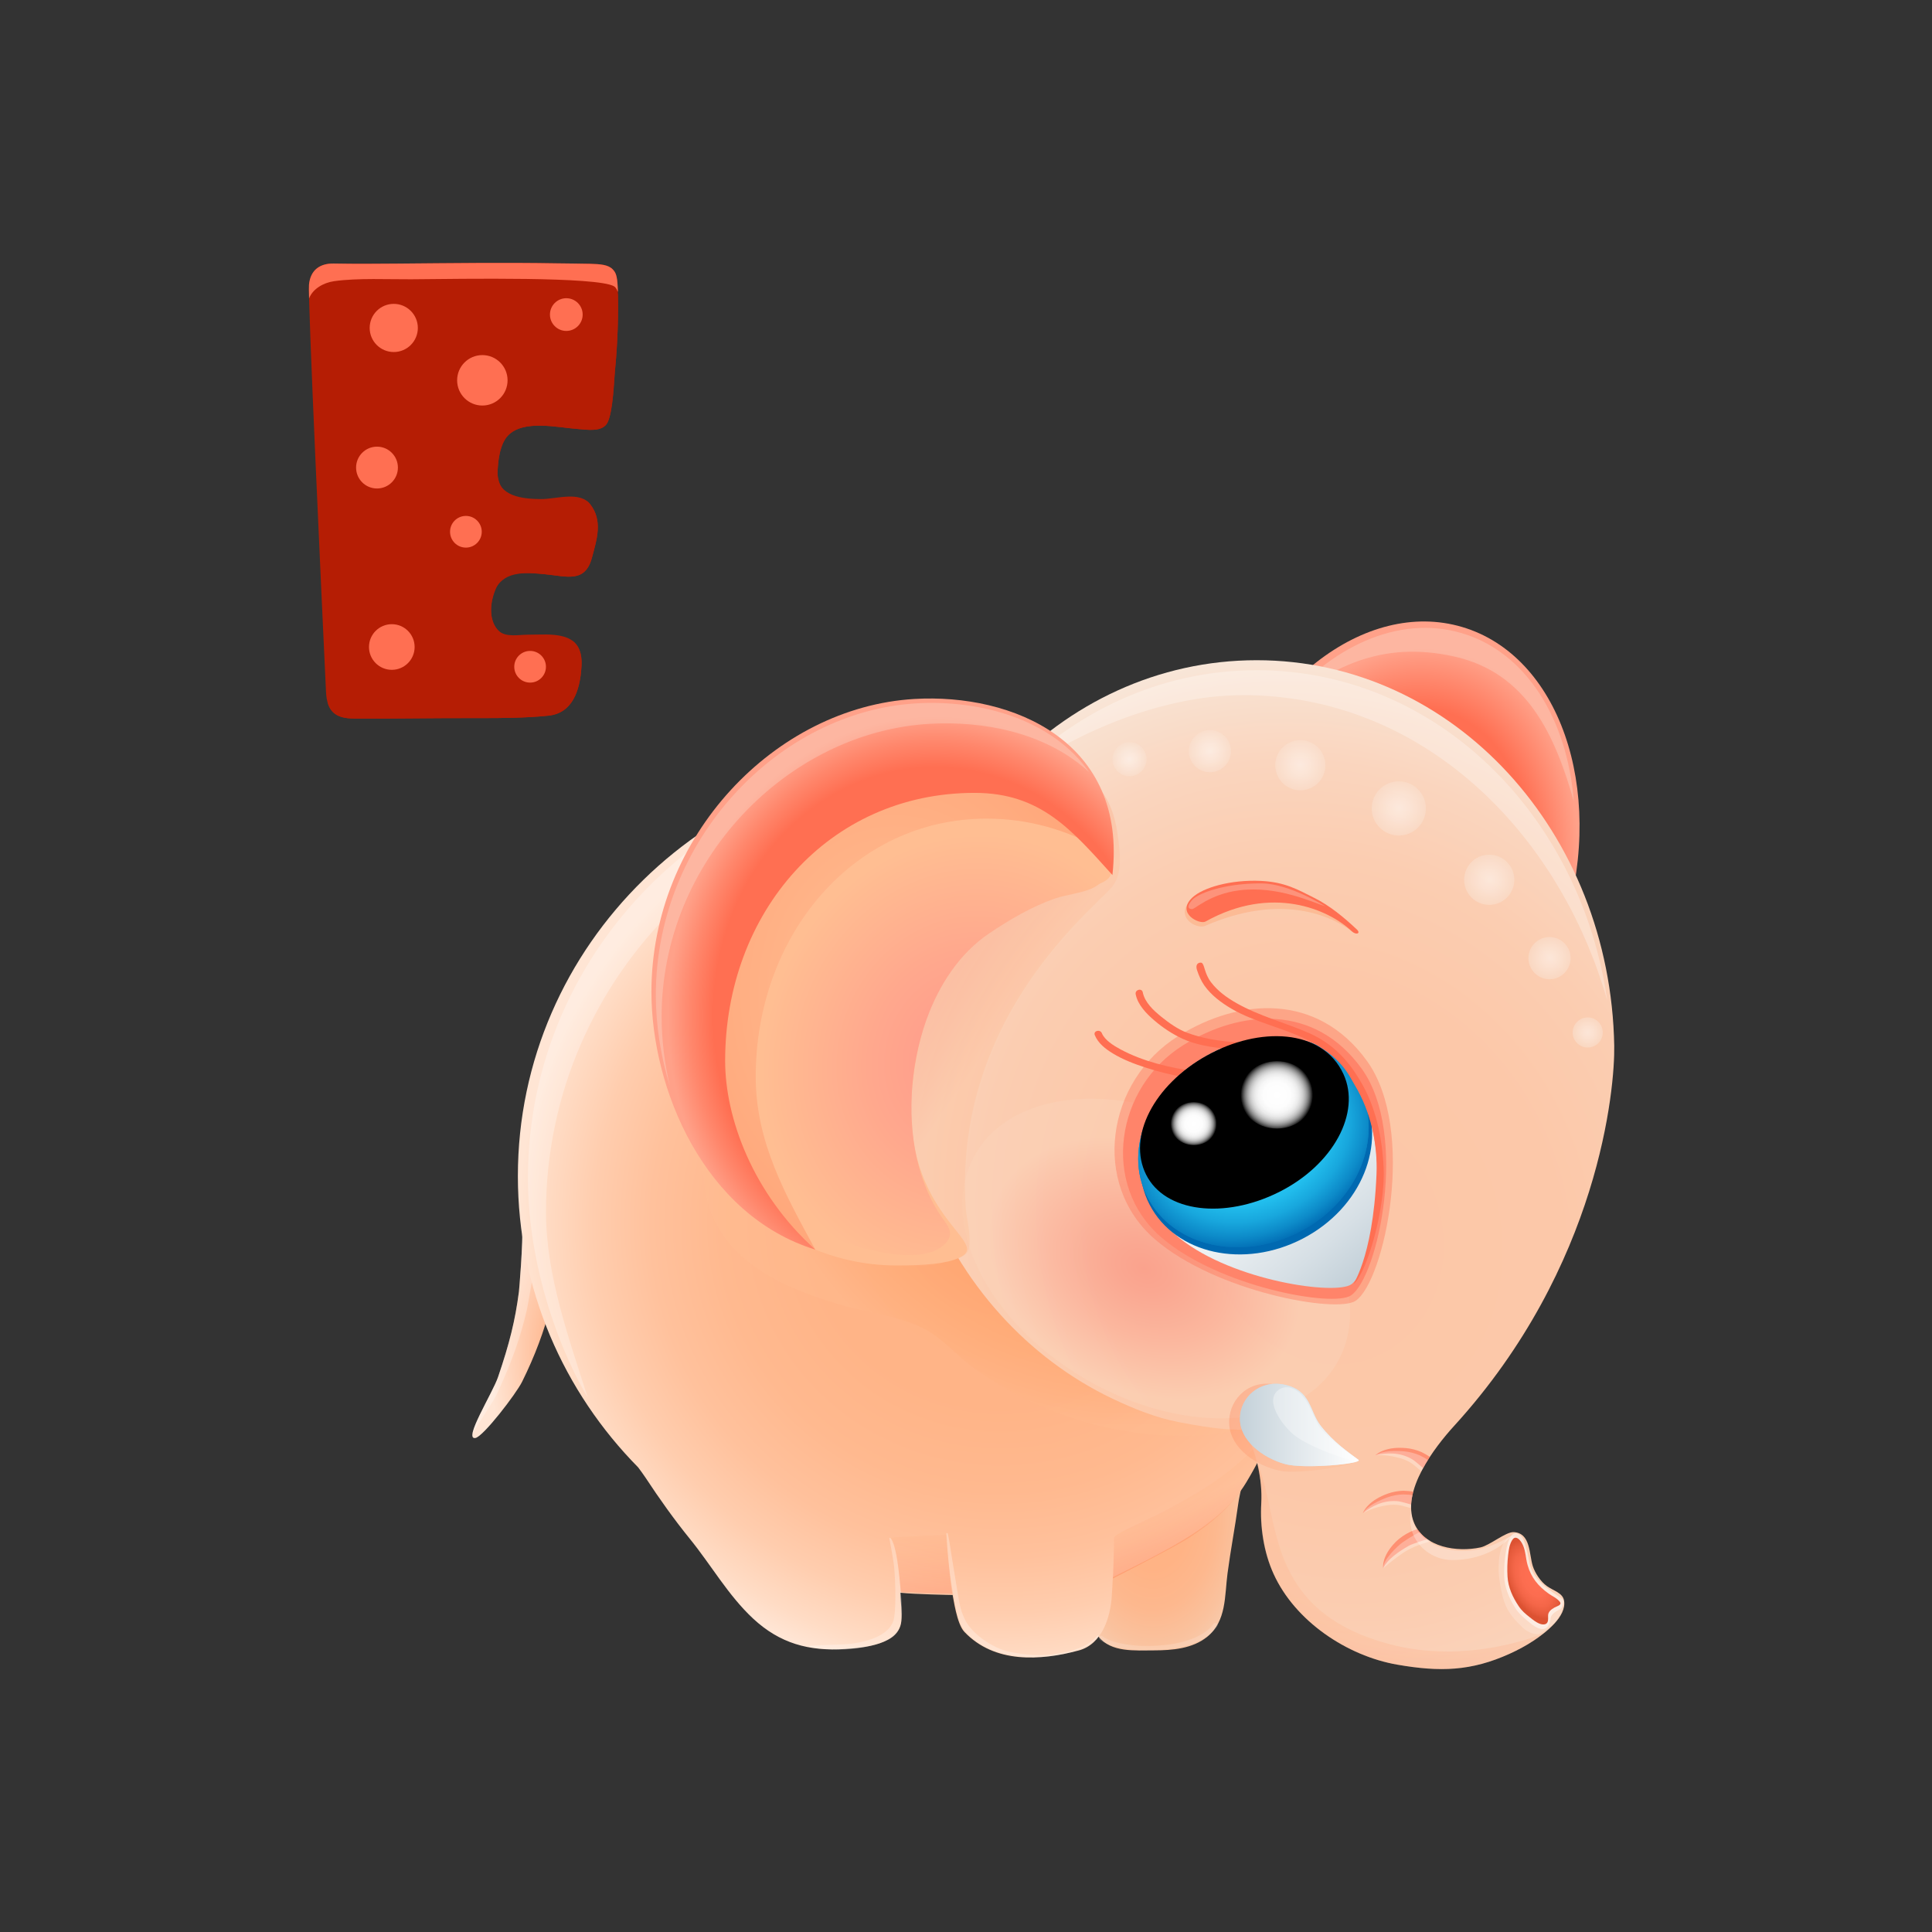 <?xml version="1.0" encoding="utf-8"?>
<!-- Generator: Adobe Illustrator 15.1.0, SVG Export Plug-In . SVG Version: 6.00 Build 0)  -->
<!DOCTYPE svg PUBLIC "-//W3C//DTD SVG 1.1//EN" "http://www.w3.org/Graphics/SVG/1.1/DTD/svg11.dtd">
<svg version="1.1" id="Layer_1" xmlns="http://www.w3.org/2000/svg" xmlns:xlink="http://www.w3.org/1999/xlink" x="0px" y="0px"
	 width="512px" height="512px" viewBox="0 0 512 512" enable-background="new 0 0 512 512" xml:space="preserve">
<rect x="0" y="0" width="512" height="512" fill="#333333" stroke="none"/>
<g>
	<g>
		<path fill="#B51D04" d="M162.375,71.379c0.838,0.875,1.165,1.702,1.318,4.599c0.149,2.831,0.305,12.045-0.762,22.718
			c-0.208,2.077-0.458,10.367-1.94,13.286c-1.341,2.64-5.491,1.868-7.932,1.698c-5.205-0.361-14.312-2.563-18.438,1.738
			c-2.214,2.314-2.705,6.979-2.762,9.986c-0.117,6.215,6.787,6.833,11.509,6.861c3.913,0.024,10.226-2.182,12.987,1.306
			c3.473,4.389,1.805,9.366,0.521,14.202c-1.813,6.816-6.699,4.949-12.468,4.4c-4.677-0.445-10.485-0.977-12.958,3.672
			c-1.579,2.973-2.202,8.958,0.834,11.464c1.952,1.614,5.211,0.895,7.508,0.895c6.289,0,14.819-1.327,14.316,8.247
			c-0.36,6.893-2.608,12.56-8.715,13.199c-5.912,0.619-12.613,0.667-18.546,0.648c-6.18-0.022-12.366,0.042-18.543,0.085
			c-4.847,0.035-9.713,0.085-14.558,0.036c-4.798-0.044-7.102-1.806-7.351-7.097C85.25,158.875,81.548,79.178,81.89,75.469
			c0.357-3.905,2.882-5.698,6.586-5.626c5.661,0.112,11.33,0.06,16.997,0.015c13.989-0.113,28.042-0.305,42.024-0.068
			c2.97,0.052,5.929,0.049,8.885,0.125C159.125,69.988,161.198,70.15,162.375,71.379z"/>
		<g>
			<path fill="#B51D04" d="M162.584,103.458c-0.029,0.301-0.057,0.605-0.09,0.909c-0.015,0.163-0.033,0.369-0.049,0.602
				C162.496,104.458,162.543,103.949,162.584,103.458z"/>
			<path fill="#FF6F52" d="M88.56,74.512c6.131-0.875,14.725-0.454,20.392-0.499c13.991-0.114,49.42-0.75,53.797,1.877
				c1.039,0.621,1.087,2.829,0.944,0.088c-0.153-2.896-0.48-3.724-1.318-4.599c-1.178-1.229-3.25-1.392-5.994-1.465
				c-2.956-0.076-5.915-0.073-8.885-0.125c-13.983-0.236-28.036-0.045-42.024,0.068c-5.667,0.045-11.336,0.098-16.997-0.015
				c-3.704-0.072-6.229,1.721-6.586,5.626c-0.037,0.395-0.027,1.653,0.021,3.616C82.853,76.607,85.612,74.933,88.56,74.512z"/>
		</g>
		<g>
			<path fill="#B51D04" d="M151.557,169.707c0.313,1.004,0.45,2.218,0.372,3.69c-0.36,6.894-2.608,12.56-8.715,13.2
				c-5.912,0.619-12.613,0.667-18.548,0.647c-6.178-0.022-12.364,0.043-18.542,0.086c-4.847,0.037-9.712,0.084-14.557,0.037
				c-1.989-0.019-3.549-0.333-4.71-1.071c0.91,3.004,3.138,4.091,6.891,4.124c4.845,0.049,9.71-0.001,14.558-0.036
				c6.178-0.043,12.364-0.107,18.543-0.085c5.933,0.019,12.634-0.029,18.546-0.648c6.106-0.64,8.355-6.307,8.715-13.199
				C154.294,172.933,153.256,170.888,151.557,169.707z"/>
			<path fill="#B51D04" d="M161.374,95.783c-0.208,2.077-1.081,10.227-2.563,13.145c-1.341,2.64-5.491,1.868-7.932,1.699
				c-5.207-0.361-14.31-2.563-18.438,1.738c-2.216,2.313-3.414,6.557-3.469,9.565c-0.045,2.356,2.251,7.506,4.503,8.007
				c-1.251-1.253-1.627-3.84-1.615-4.532c0.057-3.008,0.548-7.672,2.762-9.986c4.125-4.302,13.233-2.1,18.438-1.738
				c2.441,0.17,6.591,0.941,7.932-1.698c1.482-2.919,1.731-11.209,1.94-13.286c0.899-8.996,0.93-16.955,0.828-20.93
				C163.741,77.025,162.441,85.11,161.374,95.783z"/>
			<path fill="#B51D04" d="M155.499,132.742c1.607,3.808,0.27,7.942-0.804,11.977c-1.813,6.819-6.697,4.95-12.466,4.4
				c-4.677-0.443-11.031-0.789-13.76,3.711c-2.502,4.13-2.375,10.703,0.503,13.388c1.876,1.75,4.099,1.782,4.252,1.877
				c-2.502-1.628-4.503-5.63-1.772-12.248c2.007-4.866,8.281-4.117,12.958-3.672c5.769,0.549,10.655,2.416,12.468-4.4
				c1.284-4.836,2.952-9.813-0.521-14.202C156.1,133.247,155.813,132.974,155.499,132.742z"/>
		</g>
		<circle fill="#FF6F52" cx="104.35" cy="86.909" r="6.382"/>
		<circle fill="#FF6F52" cx="127.828" cy="100.787" r="6.684"/>
		<circle fill="#FF6F52" cx="123.468" cy="140.923" r="4.2"/>
		<circle fill="#FF6F52" cx="140.482" cy="176.699" r="4.198"/>
		<circle fill="#FF6F52" cx="99.908" cy="123.911" r="5.542"/>
		<circle fill="#FF6F52" cx="103.833" cy="171.463" r="6.047"/>
		<circle fill="#FF6F52" cx="150.078" cy="83.365" r="4.335"/>
	</g>
	<g>
		
			<radialGradient id="SVGID_1_" cx="146.727" cy="357.062" r="16.88" gradientTransform="matrix(1 0 0 2.741 0 -621.603)" gradientUnits="userSpaceOnUse">
			<stop  offset="0" style="stop-color:#FFB48A"/>
			<stop  offset="1" style="stop-color:#FFE5D4"/>
		</radialGradient>
		<path fill="url(#SVGID_1_)" d="M138.357,366.188c6.777-13.635,10.019-26.924,10.123-39.354c0.043-5.64-1.277-15.422-5.595-18.307
			c-7.75-5.174-4.669,9.817-4.471,15.019c0.241,6.409-0.879,18.665-0.891,18.759c-0.99,7.634-2.484,13.667-5.538,22.635
			c-1.466,4.295-9.316,16.713-6.004,16.144C128.074,380.723,136.771,369.383,138.357,366.188z"/>
		<path opacity="0.28" fill="#FFFFFF" d="M131.854,369.075c3.937-8.619,6.026-14.471,7.774-21.97
			c0.021-0.092,2.359-12.172,2.758-18.574c0.284-4.545-0.881-16.77,3.639-15.788c-0.801-1.832-1.833-3.342-3.14-4.217
			c-7.75-5.174-4.669,9.817-4.471,15.019c0.241,6.409-0.879,18.665-0.891,18.759c-0.99,7.634-2.484,13.667-5.538,22.635
			c-1.159,3.399-6.315,11.882-6.775,14.991C127.313,376.293,130.772,371.451,131.854,369.075z"/>
		
			<radialGradient id="SVGID_2_" cx="305.508" cy="401.15" r="28.544" gradientTransform="matrix(1 0 0 1.486 0 -195.027)" gradientUnits="userSpaceOnUse">
			<stop  offset="0" style="stop-color:#FFB182"/>
			<stop  offset="0.347" style="stop-color:#FFB385"/>
			<stop  offset="0.596" style="stop-color:#FDB88E"/>
			<stop  offset="0.815" style="stop-color:#FAC29E"/>
			<stop  offset="1" style="stop-color:#F7CEB2"/>
		</radialGradient>
		<path fill="url(#SVGID_2_)" d="M329.082,393.688c-0.363,1.831-0.764,3.542-0.949,4.925c-0.832,6.111-2.016,12.201-2.822,18.334
			c-0.791,5.988-0.242,12.632-5.363,16.798c-3.896,3.173-9.305,3.621-14.133,3.62c-5.037,0-11.342,0.617-14.727-3.679
			c-3.369-4.282-2.555-9.979-2.867-15.071c-0.523-8.546-2.338-20.635,4.041-27.375c6.125-6.469,15.533-8.915,23.908-10.879
			c3.043-0.714,9.607-1.168,11.971,1.584C330.553,384.758,329.906,389.525,329.082,393.688z"/>
		
			<radialGradient id="SVGID_3_" cx="366.249" cy="241.4" r="49.444" gradientTransform="matrix(0.953 0.304 -0.438 1.375 123.052 -201.75)" gradientUnits="userSpaceOnUse">
			<stop  offset="0.776" style="stop-color:#FF6F52"/>
			<stop  offset="1" style="stop-color:#FFA189"/>
		</radialGradient>
		<path fill="url(#SVGID_3_)" d="M414.82,244.465c-10.539,35.675-39.873,58.456-65.52,50.881
			c-25.648-7.576-37.9-42.639-27.361-78.313c10.539-35.676,39.873-58.456,65.521-50.881S425.355,208.789,414.82,244.465z"/>
		<path opacity="0.3" fill="#F8E8DB" d="M385.285,173.961c19.525,4.297,26.879,21.121,31.789,38.351
			c-1.74-21.786-12.631-39.481-29.699-44.522c-16.711-4.937-35.049,3.533-48.291,20.18
			C352.381,176.865,365.848,169.685,385.285,173.961z"/>
		
			<radialGradient id="SVGID_4_" cx="265.176" cy="324.217" r="127.745" gradientTransform="matrix(1 0.002 -0.002 0.958 0.554 13.043)" gradientUnits="userSpaceOnUse">
			<stop  offset="0" style="stop-color:#FFB385"/>
			<stop  offset="0.395" style="stop-color:#FFB487"/>
			<stop  offset="0.581" style="stop-color:#FFB98F"/>
			<stop  offset="0.724" style="stop-color:#FFC19C"/>
			<stop  offset="0.844" style="stop-color:#FFCDAE"/>
			<stop  offset="0.949" style="stop-color:#FFDCC5"/>
			<stop  offset="1" style="stop-color:#FFE5D4"/>
		</radialGradient>
		<path fill="url(#SVGID_4_)" d="M250.833,200.649c-62.733,0-113.591,49.707-113.591,111.021c0,29.96,12.145,57.2,31.881,77.203
			c0.668,0.912,1.347,1.808,1.94,2.707c3.623,5.52,7.627,11.147,11.771,16.25c5.645,6.946,10.16,14.984,16.757,21.119
			c7.03,6.539,14.753,8.709,24.392,8.049c4.913-0.333,14.343-1.142,14.881-7.406c0.208-2.417-0.166-4.947-0.28-7.499
			c4.023,0.407,13.331,0.595,13.87,0.59c0.242,0.936,1.068,7.628,3.125,9.789c8.01,8.412,20.063,7.652,30.307,4.917
			c6.238-1.669,8.42-8.92,8.75-14.492c0.088-1.499,0.211-3.182,0.281-4.921c15.068-7.482,28.65-14.034,35.305-25.058
			c20.879-34.584,19.176-74.499,19.176-108.645C349.398,222.957,313.57,200.649,250.833,200.649z"/>
		<linearGradient id="SVGID_5_" gradientUnits="userSpaceOnUse" x1="316.521" y1="397.281" x2="320.58" y2="407.719">
			<stop  offset="0" style="stop-color:#FFB385"/>
			<stop  offset="0.185" style="stop-color:#FFA779"/>
			<stop  offset="0.519" style="stop-color:#FF8759"/>
			<stop  offset="0.962" style="stop-color:#FF5426"/>
			<stop  offset="1" style="stop-color:#FF4F21"/>
		</linearGradient>
		<path opacity="0.21" fill="url(#SVGID_5_)" d="M330.221,392.923c1.797-2.975,3.805-6.673,5.043-9.919
			c0.934-2.447,1.154-4.556,2.85-6.697c-3.264,5.465-7.529,9.558-12.496,13.556c-5.344,4.3-11.328,7.498-17.996,11.045
			c-3.244,1.723-12.391,5.545-12.391,6.661c0,3.261-0.285,10.734-0.285,10.734s16.723-8.535,20.031-10.694
			C321.441,403.384,326.41,399.231,330.221,392.923z"/>
		<path opacity="0.28" fill="#FFFFFF" d="M144.698,321.285c0-63.096,52.332-114.246,116.888-114.246
			c18.828,0,38.32,1.683,55.973,8.672c2.246,0.89,4.529,1.83,6.814,2.832c-16.732-12.191-40.686-17.36-70.877-17.36
			c-62.733,0-113.589,49.707-113.589,111.021c0,20.013,6.368,41.963,15.852,58.203C150.854,354.862,144.698,338.16,144.698,321.285z
			"/>
		
			<radialGradient id="SVGID_6_" cx="303.75" cy="284.058" r="103.472" gradientTransform="matrix(0.996 -0.011 -0.011 0.973 2.1 4.379)" gradientUnits="userSpaceOnUse">
			<stop  offset="0" style="stop-color:#FF6D17"/>
			<stop  offset="0.341" style="stop-color:#FF6E19"/>
			<stop  offset="0.507" style="stop-color:#FF7321"/>
			<stop  offset="0.635" style="stop-color:#FF7C2E"/>
			<stop  offset="0.744" style="stop-color:#FF8840"/>
			<stop  offset="0.841" style="stop-color:#FF9859"/>
			<stop  offset="0.927" style="stop-color:#FFAB76"/>
			<stop  offset="0.994" style="stop-color:#FFBE92"/>
		</radialGradient>
		<path opacity="0.25" fill="url(#SVGID_6_)" d="M393.432,348.868c3.172-2.852,6.338-6.147,8.096-9.691
			c1.836-3.705,1.232-8.043,1.971-12.058c2.291-12.523,3.598-25.006,3.125-37.687c-0.547-14.527-2.654-30.001-8.467-43.408
			c-21.74-50.155-69.609-62.642-117.994-42.702c-19.533,8.051-37.693,20.785-49.822,38.303c-5.487,7.924-7.482,16.9-12.053,25.08
			c-4.671,8.356-16.416,10.39-23.337,16.504c-8.873,7.834-9.964,21.359-8.016,32.619c3.046,17.584,19.677,25.094,35.047,29.74
			c7.311,2.21,16.379,3.13,23.16,6.68c4.725,2.476,8.754,7.369,13.213,10.521c4.967,3.511,10.26,6.563,15.791,9.094
			c11.102,5.074,23.229,8.084,35.574,8.593c22.359,0.919,48.486-8.501,67.645-20.085c4.85-2.932,8.639-5.187,12.949-8.809
			C391.316,350.719,392.373,349.816,393.432,348.868z"/>
		
			<radialGradient id="SVGID_7_" cx="351.676" cy="327.283" r="157.915" gradientTransform="matrix(0.343 0.939 -0.828 0.303 501.858 -102.062)" gradientUnits="userSpaceOnUse">
			<stop  offset="0" style="stop-color:#FCC7A7"/>
			<stop  offset="0.44" style="stop-color:#FCC8A9"/>
			<stop  offset="0.647" style="stop-color:#FBCDB1"/>
			<stop  offset="0.806" style="stop-color:#FAD5BE"/>
			<stop  offset="0.939" style="stop-color:#F9E1D0"/>
			<stop  offset="1" style="stop-color:#F8E8DB"/>
		</radialGradient>
		<path fill="url(#SVGID_7_)" d="M406.512,434.732c2.992-2.01,8.725-6.296,7.975-10.569c-0.355-2.035-2.74-2.56-4.529-3.823
			c-1.703-1.197-3.188-3.54-3.754-5.31c-1.004-3.137-0.518-8.745-5.041-9c-2.129-0.12-6.34,3.522-8.838,4.054
			c-6.168,1.311-14.838,0.052-17.574-6.495c-3.52-8.415,5.428-20.031,10.578-25.679c38.656-42.366,42.652-89.743,42.459-100.772
			c-0.992-56.422-42.424-102.175-94.754-102.175c-52.334,0-94.755,45.745-94.755,102.175c0,26.063,9.36,51.926,26.904,71.321
			c8.328,9.21,18.393,16.854,29.613,22.194c5.615,2.67,11.443,5.026,17.545,6.217c19.65,3.836,15.793,0.178,18.129,3.907
			c2.42,3.869,4.131,11.396,3.785,17.538c-0.355,6.224,0.654,13.039,3.256,18.773c5.688,12.535,19.447,21.75,32.803,24.067
			c11.258,1.955,19.537,1.75,29.795-2.911C402.029,437.373,404.332,436.194,406.512,434.732z"/>
		
			<radialGradient id="SVGID_8_" cx="376.151" cy="410.672" r="68.729" gradientTransform="matrix(0.994 0.114 -0.063 0.547 28.319 142.861)" gradientUnits="userSpaceOnUse">
			<stop  offset="0" style="stop-color:#FFB385"/>
			<stop  offset="0.45" style="stop-color:#FFB183"/>
			<stop  offset="0.612" style="stop-color:#FFAA7C"/>
			<stop  offset="0.727" style="stop-color:#FF9F71"/>
			<stop  offset="0.821" style="stop-color:#FF8E60"/>
			<stop  offset="0.9" style="stop-color:#FF784A"/>
			<stop  offset="0.97" style="stop-color:#FF5D2F"/>
			<stop  offset="1" style="stop-color:#FF4F21"/>
		</radialGradient>
		<path opacity="0.2" fill="url(#SVGID_8_)" d="M367.504,435.521c-32.74-9.147-28.043-33.451-34.363-47.901
			c0.252,1.558,0.912,3.784,1.051,6.761c0.158,3.394-0.172,6.51-0.01,8.846c0.537,7.56,2.279,11.553,3.328,13.862
			c5.688,12.535,19.447,21.75,32.803,24.067c11.258,1.955,19.537,1.75,29.795-2.911c1.922-0.872,4.225-2.051,6.404-3.513
			c1.848-1.24,2.438-1.813,2.438-1.813S389.031,441.539,367.504,435.521z"/>
		<path opacity="0.2" fill="#FFFFFF" d="M413.799,425.155c-0.715-1.3-2.422-1.527-3.551-2.32c-0.828-0.583-1.295-1.456-1.918-2.228
			c-0.967-1.198-2.232-2.468-2.896-3.861c-0.328-0.698-0.488-1.467-0.621-2.226c-0.354-2.052-0.396-5.021-2.098-6.569
			c-2.705-2.465-4.523,0.939-5.094,3.168c-0.406,1.581-0.465,3.239-0.465,4.886c0,1.447,0.24,2.95,0.486,4.351
			c0.289,1.681,0.67,3.477,1.352,5.062c0.971,2.255,2.695,4.186,4.473,5.852c1.146,1.074,2.461,1.768,4.07,1.788
			c0.9,0.01,4.189-2.619,4.586-3.152c0.775-1.04,2.379-3.302,1.744-4.629C413.844,425.234,413.824,425.194,413.799,425.155z"/>
		<path opacity="0.28" fill="#FFFFFF" d="M329.469,184.22c47.279,0,83.664,36.022,96.492,81.009
			c-7.109-49.526-45.494-87.616-92.891-87.616c-25.633,0-48.865,11.141-65.834,29.201C284.074,194.54,307.346,184.22,329.469,184.22
			z"/>
		
			<radialGradient id="SVGID_9_" cx="311.301" cy="386.705" r="28.365" gradientTransform="matrix(1.353 0.711 -0.527 0.998 85.784 -271.144)" gradientUnits="userSpaceOnUse">
			<stop  offset="0" style="stop-color:#F86963"/>
			<stop  offset="0.19" style="stop-color:#F8776F"/>
			<stop  offset="0.552" style="stop-color:#F99D8E"/>
			<stop  offset="1" style="stop-color:#FAD4BC"/>
		</radialGradient>
		<path opacity="0.4" fill="url(#SVGID_9_)" d="M354.328,361.184c-10.221,17.716-39.967,19.693-66.438,4.417
			c-26.469-15.276-39.639-42.021-29.416-59.736c10.225-17.713,39.969-19.692,66.441-4.417
			C351.383,316.724,364.555,343.469,354.328,361.184z"/>
		<linearGradient id="SVGID_10_" gradientUnits="userSpaceOnUse" x1="324.559" y1="371.065" x2="353.718" y2="386.616">
			<stop  offset="0" style="stop-color:#FF4F21"/>
			<stop  offset="0.038" style="stop-color:#FF5426"/>
			<stop  offset="0.481" style="stop-color:#FF8759"/>
			<stop  offset="0.815" style="stop-color:#FFA779"/>
			<stop  offset="1" style="stop-color:#FFB385"/>
		</linearGradient>
		<path opacity="0.21" fill="url(#SVGID_10_)" d="M359.408,386.971c1.537,1.025-14.857,3.902-20.131,2.806
			c-6.479-1.344-13.029-5.937-13.508-12.139c-0.477-6.202,4.572-11.797,11.494-10.844c7.543,1.038,7.51,7.147,10.887,11.047
			C352.17,382.484,356.623,385.113,359.408,386.971z"/>
		<linearGradient id="SVGID_11_" gradientUnits="userSpaceOnUse" x1="328.603" y1="377.639" x2="360.083" y2="377.639">
			<stop  offset="0" style="stop-color:#C4D1D9"/>
			<stop  offset="0.416" style="stop-color:#CFDAE0"/>
			<stop  offset="1" style="stop-color:#E6ECEF"/>
		</linearGradient>
		<path fill="url(#SVGID_11_)" d="M359.996,386.858c1.395,1.042-14.455,2.509-19.406,1.142c-6.078-1.676-11.986-6.313-11.986-11.989
			c0-5.673,5.225-10.405,11.756-9.056c7.117,1.473,6.639,7.027,9.572,10.812C353.426,382.271,357.477,384.975,359.996,386.858z"/>
		<path opacity="0.4" fill="#FFFFFF" d="M358.697,386.937c-3.492,0.253-7.037-0.382-10.42-1.171
			c-2.979-0.692-5.99-1.651-8.623-3.239c-1.777-1.072-3.398-2.45-4.705-4.069c-1.396-1.736-1.904-4.219-1.195-6.393
			c1.918-5.9,9.072-5.291,12.111-0.607c1.434,2.203,2.008,4.87,3.631,6.964c1.428,1.839,3.068,3.499,4.824,5.023
			c0.885,0.77,1.803,1.501,2.736,2.213C357.336,385.87,358.379,386.958,358.697,386.937z"/>
		<path opacity="0.39" fill="#FF6F52" d="M362.279,281.192c13.156,18.236,4.639,58.391-3.029,63.534
			c-5.031,3.375-37-2.362-53.162-16.283c-17.047-14.684-12.887-41.995,6.15-53.873C328.4,264.484,349.121,262.956,362.279,281.192z"
			/>
		<path fill="#FF846A" d="M360.879,283.24c12.439,17.24,4.387,55.202-2.863,60.065c-4.758,3.19-34.982-2.232-50.262-15.394
			c-16.115-13.881-12.182-39.7,5.816-50.933C328.854,267.446,348.439,266.001,360.879,283.24z"/>
		<linearGradient id="SVGID_12_" gradientUnits="userSpaceOnUse" x1="360.353" y1="337.535" x2="319.346" y2="288.539">
			<stop  offset="0" style="stop-color:#C4D1D9"/>
			<stop  offset="0.185" style="stop-color:#D6DFE5"/>
			<stop  offset="0.477" style="stop-color:#EDF1F3"/>
			<stop  offset="0.754" style="stop-color:#FAFBFC"/>
			<stop  offset="1" style="stop-color:#FFFFFF"/>
		</linearGradient>
		<path fill="url(#SVGID_12_)" d="M358.158,286.575c11.809,14.987,6.252,49.169,0,53.752c-4.102,3.009-31.254-0.834-45.418-12.085
			c-14.945-11.868-9.545-35.792,3.018-45.692C328.318,272.649,346.346,271.587,358.158,286.575z"/>
		<path fill="#FF6F52" d="M290.137,274.332c0.898,2.179,2.844,3.665,4.805,4.857c2.713,1.646,5.748,2.794,8.756,3.763
			c6.609,2.126,13.721,3.447,20.674,3.463c2.939,0.006,6.678-0.083,9.055-2.069c0.965-0.806-0.42-2.172-1.371-1.375
			c-0.484,0.402-1.395,0.746-2.205,0.957c-1.162,0.304-2.365,0.425-3.563,0.492c-3.197,0.183-6.434-0.087-9.6-0.525
			c-6.715-0.93-13.732-2.575-19.742-5.802c-1.816-0.975-4.172-2.435-4.938-4.278C291.537,272.674,289.656,273.175,290.137,274.332
			L290.137,274.332z"/>
		<path fill="#FF6F52" d="M300.969,263.499c0.574,2.849,2.861,5.154,4.99,6.973c2.219,1.896,4.727,3.558,7.375,4.784
			c3.648,1.687,7.891,2.306,11.852,2.709c4.168,0.426,8.371,0.414,12.555,0.414c1.254,0,1.254-1.943,0-1.943
			c-7.797,0-15.758-0.014-23.164-2.758c-2.451-0.908-4.811-2.605-6.824-4.232c-2.037-1.646-4.367-3.781-4.908-6.464
			C302.596,261.753,300.719,262.274,300.969,263.499L300.969,263.499z"/>
		<path fill="#0069B1" d="M361.225,289.807c6.391,13.292-0.322,30.276-15.936,38.416c-15.617,8.137-33.801,4.134-40.615-8.943
			c-6.814-13.078,0.975-29.853,16.59-37.991C336.879,273.15,354.266,275.333,361.225,289.807z"/>
		
			<radialGradient id="SVGID_13_" cx="331.82" cy="301.266" r="36.174" gradientTransform="matrix(0.902 -0.432 0.347 0.726 -72.14 225.788)" gradientUnits="userSpaceOnUse">
			<stop  offset="0" style="stop-color:#2BD7FF"/>
			<stop  offset="0.27" style="stop-color:#2AD4FD"/>
			<stop  offset="0.451" style="stop-color:#26CBF7"/>
			<stop  offset="0.606" style="stop-color:#21BCEC"/>
			<stop  offset="0.746" style="stop-color:#18A7DD"/>
			<stop  offset="0.875" style="stop-color:#0D8BC9"/>
			<stop  offset="0.997" style="stop-color:#006AB2"/>
			<stop  offset="1" style="stop-color:#0069B1"/>
		</radialGradient>
		<path fill="url(#SVGID_13_)" d="M360.295,288.075c6.393,13.288-0.234,30.229-15.744,38.313
			c-15.51,8.084-33.607,4.034-40.428-9.042c-6.811-13.079,0.891-29.807,16.398-37.892
			C336.035,271.372,353.334,273.602,360.295,288.075z"/>
		
			<radialGradient id="SVGID_14_" cx="331.82" cy="301.266" r="36.174" gradientTransform="matrix(0.902 -0.432 0.347 0.726 -72.14 225.788)" gradientUnits="userSpaceOnUse">
			<stop  offset="0" style="stop-color:#2BD7FF"/>
			<stop  offset="0.27" style="stop-color:#2AD4FD"/>
			<stop  offset="0.451" style="stop-color:#26CBF7"/>
			<stop  offset="0.606" style="stop-color:#21BCEC"/>
			<stop  offset="0.746" style="stop-color:#18A7DD"/>
			<stop  offset="0.875" style="stop-color:#0D8BC9"/>
			<stop  offset="0.997" style="stop-color:#006AB2"/>
			<stop  offset="1" style="stop-color:#0069B1"/>
		</radialGradient>
		<path fill="url(#SVGID_14_)" d="M360.295,288.075c6.393,13.288-0.234,30.229-15.744,38.313
			c-15.51,8.084-33.607,4.034-40.428-9.042c-6.811-13.079,0.891-29.807,16.398-37.892
			C336.035,271.372,353.334,273.602,360.295,288.075z"/>
		<path d="M356.039,284.67c4.678,10.18-2.645,24.007-17.107,31.244s-30.186,5.401-35.201-4.616
			c-5.016-10.021,2.01-23.734,16.137-31.605C333.617,272.036,350.434,272.463,356.039,284.67z"/>
		
			<radialGradient id="SVGID_15_" cx="357.762" cy="245.285" r="6.722" gradientTransform="matrix(1.426 0 0 1.387 -171.805 -50.014)" gradientUnits="userSpaceOnUse">
			<stop  offset="0" style="stop-color:#FFFFFF"/>
			<stop  offset="0.373" style="stop-color:#FDFDFD"/>
			<stop  offset="0.507" style="stop-color:#F6F6F6"/>
			<stop  offset="0.603" style="stop-color:#EBEBEB"/>
			<stop  offset="0.68" style="stop-color:#DADADA"/>
			<stop  offset="0.746" style="stop-color:#C4C4C4"/>
			<stop  offset="0.805" style="stop-color:#A8A8A8"/>
			<stop  offset="0.858" style="stop-color:#888888"/>
			<stop  offset="0.907" style="stop-color:#626262"/>
			<stop  offset="0.952" style="stop-color:#373737"/>
			<stop  offset="0.993" style="stop-color:#090909"/>
			<stop  offset="1" style="stop-color:#000000"/>
		</radialGradient>
		<ellipse fill="url(#SVGID_15_)" cx="338.398" cy="290.148" rx="9.969" ry="8.934"/>
		
			<radialGradient id="SVGID_16_" cx="342.318" cy="250.781" r="4.286" gradientTransform="matrix(1.426 0 0 1.387 -171.805 -50.014)" gradientUnits="userSpaceOnUse">
			<stop  offset="0" style="stop-color:#FFFFFF"/>
			<stop  offset="0.373" style="stop-color:#FDFDFD"/>
			<stop  offset="0.507" style="stop-color:#F6F6F6"/>
			<stop  offset="0.603" style="stop-color:#EBEBEB"/>
			<stop  offset="0.68" style="stop-color:#DADADA"/>
			<stop  offset="0.746" style="stop-color:#C4C4C4"/>
			<stop  offset="0.805" style="stop-color:#A8A8A8"/>
			<stop  offset="0.858" style="stop-color:#888888"/>
			<stop  offset="0.907" style="stop-color:#626262"/>
			<stop  offset="0.952" style="stop-color:#373737"/>
			<stop  offset="0.993" style="stop-color:#090909"/>
			<stop  offset="1" style="stop-color:#000000"/>
		</radialGradient>
		<ellipse fill="url(#SVGID_16_)" cx="316.375" cy="297.77" rx="6.355" ry="5.696"/>
		<linearGradient id="SVGID_17_" gradientUnits="userSpaceOnUse" x1="227.312" y1="248.302" x2="264.247" y2="273.961">
			<stop  offset="0" style="stop-color:#FF4F21"/>
			<stop  offset="0.202" style="stop-color:#FF5325"/>
			<stop  offset="0.401" style="stop-color:#FF5F31"/>
			<stop  offset="0.601" style="stop-color:#FF7345"/>
			<stop  offset="0.799" style="stop-color:#FF8F61"/>
			<stop  offset="0.996" style="stop-color:#FFB284"/>
			<stop  offset="1" style="stop-color:#FFB385"/>
		</linearGradient>
		<path opacity="0.21" fill="url(#SVGID_17_)" d="M295.096,216.075c0.475,1.55,0.805,3.154,1.043,4.818
			c0.674,4.703,1.627,10.967-1.807,14.567c-7.494,7.865-41.522,36.083-38.409,84.681c0.156,2.46,1.879,8.846,0.545,11.551
			c-0.924,1.874-5.789,2.717-7.674,3.232c-3.582,0.979-7.573,0.437-11.234,0.437c-8.33,0-14.993-4.021-19.071-11.677
			c-3.898-7.324-4.404-17.93-4.925-26.1c-0.732-11.521,1.124-24.102,4.287-35.13c3.604-12.56,12.002-21.161,21.42-29.84
			c5.188-4.775,9.291-10.689,14.871-15.048c3.272-2.555,6.071-6.464,9.629-8.559c2.713-1.594,6.17-2.206,9.191-3.289
			c7.117-2.544,13.383-3.313,18.516,3.315C293.201,211.258,294.332,213.597,295.096,216.075z"/>
		<path fill="#FFBE92" d="M245.404,270.026c-15.41,50.803,19.926,58.52,8.578,63.394c-3.322,1.429-8.441,1.941-16.422,1.941
			c-35.229,0-63.784-32.33-63.784-72.208s28.555-72.208,63.784-72.208c24.557,0,45.874,15.71,56.534,38.734
			C298.727,239.685,257.268,230.934,245.404,270.026z"/>
		
			<radialGradient id="SVGID_18_" cx="256.301" cy="280.578" r="54.004" gradientTransform="matrix(0.948 0.317 -0.353 1.056 112.419 -97)" gradientUnits="userSpaceOnUse">
			<stop  offset="0" style="stop-color:#FF988A"/>
			<stop  offset="0.48" style="stop-color:#FFA88D"/>
			<stop  offset="1" style="stop-color:#FFBE92"/>
		</radialGradient>
		<path fill="url(#SVGID_18_)" d="M245.5,270.294c-4.513,12.614-5.122,27.146-2.045,38.668c1.208,4.523,3.051,8.989,5.633,12.907
			c1.824,2.766,4.289,4.866,1.285,7.836c-6.136,6.063-22.686,1.277-29.461-1.64c-13.59-5.858-23.043-18.193-27.58-32.027
			c-5.272-16.076-4.589-35.777,4.354-50.529c10.888-17.961,33.25-27.421,53.184-31.114c13.092-2.423,24.614-3.88,35.786,5.056
			c2.316,1.851,3.934,5.156,5.131,7.763c4.273,9.287-6.449,8.911-12.164,10.886c-6.123,2.113-12.082,5.617-17.48,9.257
			C254.375,252.591,248.857,260.913,245.5,270.294z"/>
		<linearGradient id="SVGID_19_" gradientUnits="userSpaceOnUse" x1="328.603" y1="377.639" x2="360.083" y2="377.639">
			<stop  offset="0" style="stop-color:#C4D1D9"/>
			<stop  offset="1" style="stop-color:#FFFFFF"/>
		</linearGradient>
		<path fill="url(#SVGID_19_)" d="M359.996,386.858c1.395,1.042-14.455,2.509-19.406,1.142c-6.078-1.676-11.986-6.313-11.986-11.989
			c0-5.673,5.225-10.405,11.756-9.056c7.117,1.473,6.639,7.027,9.572,10.812C353.426,382.271,357.477,384.975,359.996,386.858z"/>
		<path opacity="0.35" fill="#FFFFFF" d="M359.539,386.994c-1.17,0.561-12.465-3.403-16.559-6.678
			c-3.057-2.443-8.18-9.286-4.006-12.068c2.379-1.584,5.316,0.09,7.166,3.001c1.619,2.55,2.617,5.873,3.797,7.259
			C353.223,382.357,359.527,386.971,359.539,386.994z"/>
		
			<radialGradient id="SVGID_20_" cx="237.037" cy="263.183" r="60.167" gradientTransform="matrix(1 0 0 1.224 0 -59.063)" gradientUnits="userSpaceOnUse">
			<stop  offset="0.012" style="stop-color:#FFC39E"/>
			<stop  offset="1" style="stop-color:#FF4F21"/>
		</radialGradient>
		<path opacity="0.21" fill="url(#SVGID_20_)" d="M200.274,285.338c0-37.525,25.971-68.391,61.198-68.391
			c10.971,0,21.289,2.955,30.303,8.151c-11.252-20.502-31.322-34.153-54.215-34.153c-35.229,0-63.784,32.33-63.784,72.208
			c0,30.458,18.724,57.396,42.288,68.007C208.266,316.761,200.274,302.782,200.274,285.338z"/>
		
			<radialGradient id="SVGID_21_" cx="247.742" cy="269.32" r="70.773" gradientTransform="matrix(1 0 0 1.121 0 -32.701)" gradientUnits="userSpaceOnUse">
			<stop  offset="0.83" style="stop-color:#FF6F52"/>
			<stop  offset="0.916" style="stop-color:#FF876C"/>
			<stop  offset="1" style="stop-color:#FFA189"/>
		</radialGradient>
		<path fill="url(#SVGID_21_)" d="M192.171,281.134c0-39.332,27.383-71.016,66.087-71.016c17.492,0,25.658,9.72,36.543,21.771
			c3.996-35.391-26.438-48.209-52.528-46.652c-36.818,2.195-69.639,36.333-69.639,77.63c0,25.746,13.987,59.205,43.431,68.293
			C199.514,316.319,192.171,296.304,192.171,281.134z"/>
		<path opacity="0.3" fill="#F8E8DB" d="M175.34,269.367c0-41.251,33.416-75.349,70.907-77.541
			c14.34-0.84,30.219,2.259,41.375,11.907c0.342,0.299,0.678,0.602,1.008,0.908c-9.707-13.983-28.744-19.268-45.893-18.237
			c-36.448,2.186-68.938,36.192-68.938,77.334c0,7.687,1.243,16.061,3.77,24.266C176.103,281.875,175.34,275.591,175.34,269.367z"/>
		<path opacity="0.4" fill="#FCA372" d="M319.367,245.365c18.93-8.229,32.188-3.527,38.816,1.394
			c1.295,0.962,2.508,0.546,1.316-0.514c-3.447-3.069-7.361-6.112-11.555-8.038c-4.279-1.963-7.705-3.947-14.277-4.052
			c-7.947-0.127-15.43,1.782-18.162,4.514C311.209,242.962,317.082,246.358,319.367,245.365z"/>
		<path fill="#FF6F52" d="M319.461,244.221c17.545-9.798,32.568-3.295,38.758,2.558c1.176,1.108,2.49,0.62,1.334-0.474
			c-3.355-3.173-7.174-6.332-11.311-8.382c-4.217-2.092-7.582-4.177-14.15-4.478c-7.938-0.363-15.299,1.766-18.111,4.414
			C311.557,242.023,317.916,245.084,319.461,244.221z"/>
		<path opacity="0.3" fill="#F8E8DB" d="M328.361,235.954c10.301-1.327,19.713,3.297,22.855,4.218
			c-0.387-0.153-9.471-6.005-16.871-6.06c-8.229-0.063-15.027,1.855-17.859,3.893c-0.664,0.476-2.732,2.87-0.564,2.923
			C316.674,240.947,320.615,236.949,328.361,235.954z"/>
		<path fill="#FF6F52" d="M317.248,257.161c0.467,1.393,1.078,2.817,1.918,4.009c1.846,2.604,4.465,4.551,7.189,6.151
			c5.969,3.506,13.512,5.02,19.693,8.068c9.578,4.726,11.316,9.418,13.01,12.231c4.203,6.985,6.066,15.51,5.729,23.618
			c-0.959,23.029-6.836,29.715-5.908,28.878c3.375-3.036,8.273-19.685,7.801-30.542c-0.35-8.036-2.07-16.36-6.264-23.247
			c-1.717-2.822-5.502-9.062-13.523-12.557c-6.322-2.752-13.189-4.516-19.207-7.928c-2.516-1.425-4.959-3.188-6.732-5.512
			c-1.813-2.37-1.703-4.738-2.492-5.17C318.121,254.977,316.561,255.128,317.248,257.161z"/>
		<path opacity="0.5" fill="#FFFFFF" d="M405.459,414.641c1.094,4.516,5.68,7.048,8.486,9.032c0.922,0.652,0.1,2.482-0.551,2.805
			c-0.916,0.46-2.393,1.297-2.463,2.396c-0.068,1.06-0.578,2.792-2.123,2.836c-1.43,0.042-3.047-1.373-4.057-2.214
			c-1.285-1.071-2.322-1.978-3.209-3.393c-1.674-2.67-2.889-5.523-2.93-8.653c-0.031-2.132,0.113-4.126,0.475-6.248
			c0.248-1.437,0.521-2.925,1.381-4.154c0.898-1.291,2.271-0.66,3.006,0.476C404.416,408.977,405.311,414.041,405.459,414.641z"/>
		
			<radialGradient id="SVGID_22_" cx="406.644" cy="418.337" r="11.144" gradientTransform="matrix(0.436 0.9 -0.527 0.256 449.599 -54.472)" gradientUnits="userSpaceOnUse">
			<stop  offset="0" style="stop-color:#FF6F52"/>
			<stop  offset="0.421" style="stop-color:#FC6D50"/>
			<stop  offset="0.683" style="stop-color:#F46648"/>
			<stop  offset="0.902" style="stop-color:#E55A3B"/>
			<stop  offset="1" style="stop-color:#DC5232"/>
		</radialGradient>
		<path fill="url(#SVGID_22_)" d="M404.85,414.838c0.883,3.123,2.746,5.482,5.533,7.474c0.938,0.667,2.334,1.275,3.018,2.232
			c0.6,0.832-0.918,1.157-1.477,1.483c-0.793,0.462-1.646,1.07-1.664,2.084c-0.018,0.978,0.229,2.273-1.135,2.38
			c-1.264,0.099-2.75-1.133-3.676-1.862c-1.182-0.929-2.135-1.716-2.979-2.979c-1.594-2.382-2.783-4.957-2.955-7.832
			c-0.113-1.959-0.068-3.799,0.166-5.765c0.158-1.331,0.336-2.713,1.043-3.882c0.744-1.226,1.695-0.573,2.389,0.438
			c0.896,1.299,1.121,3.004,1.365,4.523C404.572,413.726,404.695,414.294,404.85,414.838z"/>
		<path opacity="0.28" fill="#FFFFFF" d="M236.89,414.667c0.327,2.693,0.665,10.211,0.08,13.978
			c-0.736,4.731-7.126,6.41-11.403,6.968c-2.913,0.381-13.746,0.321-10.77,0.889c10.009,1.899,19.372-0.642,22.046-2.916
			c2.655-2.259,2.243-6.576,2.028-9.756c-1.19-17.352-3.371-16.547-3.191-16.181C235.68,407.648,236.653,412.718,236.89,414.667z"/>
		<path opacity="0.28" fill="#FFFFFF" d="M250.794,406.447c0.357,5.782,0.908,11.565,2.031,17.257
			c0.467,2.385,0.857,5.092,2.025,7.253c0.977,1.813,2.639,3.222,4.323,4.356c3.912,2.646,8.59,3.639,13.244,3.803
			c4.271,0.15,8.695-0.305,12.754-1.673c2.209-0.742,4.465-1.862,5.916-3.734c0.154-0.196-0.117-0.473-0.271-0.274
			c-2.4,3.087-6.799,4.173-10.463,4.789c-4.373,0.737-8.4,0.417-12.754-0.47c-4.592-0.934-10.258-4.866-12.057-8.908
			c-1.133-2.55-1.318-4.229-1.797-6.968c-0.529-3.028-1.049-6.626-1.572-9.657c-0.375-2.172-0.521-3.817-0.99-5.773
			C251.125,406.202,250.779,406.196,250.794,406.447L250.794,406.447z"/>
		<path opacity="0.15" fill="#FFFFFF" d="M291.494,434.602c1.855,1.342,4.258,1.899,6.48,2.274c3.018,0.513,6.111,0.6,9.166,0.392
			c5.348-0.361,12.146-1.649,15.471-6.333c0.438-0.615-0.576-1.198-1.006-0.59c-1.445,2.039-3.781,3.266-6.078,4.102
			c-2.758,1.003-5.701,1.475-8.619,1.672c-2.871,0.195-5.785,0.095-8.623-0.367c-2.127-0.347-4.428-0.874-6.205-2.155
			C291.469,433.154,290.889,434.167,291.494,434.602L291.494,434.602z"/>
		<g opacity="0.64">
			<path fill="#FF6F52" d="M371.877,385.68c-3.621-1.124-7.363-0.016-7.383,0c0.52-0.503,1.186-0.885,1.848-1.163
				c2.006-0.84,4.16-0.938,6.297-0.755c1.344,0.117,2.855,0.515,4.1,1.06c0.35,0.153,2.238,1.205,2.158,1.321
				c-0.398,0.572-1.764,2.919-1.764,2.919s-1.811-1.599-2.521-2.093C373.793,386.401,372.828,385.974,371.877,385.68z"/>
		</g>
		<g opacity="0.28">
			<path fill="#FFFFFF" d="M371.418,386.546c-3.619-1.124-6.385-0.915-6.883-0.857c1.82-1.327,5.51-1.245,7.646-1.059
				c1.344,0.116,2.855,0.515,4.1,1.058c0.354,0.152,2.174,1.151,2.09,1.265c-0.428,0.603-1.695,2.967-1.695,2.967
				s-1.814-1.59-2.521-2.083C373.336,387.268,372.369,386.841,371.418,386.546z"/>
		</g>
		<radialGradient id="SVGID_23_" cx="320.638" cy="199.064" r="5.593" gradientUnits="userSpaceOnUse">
			<stop  offset="0" style="stop-color:#FFFFFF"/>
			<stop  offset="0.417" style="stop-color:#FDF5EF"/>
			<stop  offset="1" style="stop-color:#F9E2D2"/>
		</radialGradient>
		<circle opacity="0.5" fill="url(#SVGID_23_)" cx="320.638" cy="199.063" r="5.593"/>
		<radialGradient id="SVGID_24_" cx="299.334" cy="201.192" r="4.527" gradientUnits="userSpaceOnUse">
			<stop  offset="0" style="stop-color:#FFFFFF"/>
			<stop  offset="0.417" style="stop-color:#FDF5EF"/>
			<stop  offset="1" style="stop-color:#F9E2D2"/>
		</radialGradient>
		<path opacity="0.5" fill="url(#SVGID_24_)" d="M303.861,201.194c0,2.498-2.023,4.525-4.527,4.525c-2.5,0-4.527-2.027-4.527-4.525
			c0-2.501,2.027-4.529,4.527-4.529C301.838,196.665,303.861,198.693,303.861,201.194z"/>
		<radialGradient id="SVGID_25_" cx="344.603" cy="202.79" r="6.657" gradientUnits="userSpaceOnUse">
			<stop  offset="0" style="stop-color:#FFFFFF"/>
			<stop  offset="0.417" style="stop-color:#FDF5EF"/>
			<stop  offset="1" style="stop-color:#F9E2D2"/>
		</radialGradient>
		<circle opacity="0.5" fill="url(#SVGID_25_)" cx="344.603" cy="202.791" r="6.657"/>
		<radialGradient id="SVGID_26_" cx="370.698" cy="214.241" r="7.19" gradientUnits="userSpaceOnUse">
			<stop  offset="0" style="stop-color:#FFFFFF"/>
			<stop  offset="0.417" style="stop-color:#FDF5EF"/>
			<stop  offset="1" style="stop-color:#F9E2D2"/>
		</radialGradient>
		<circle opacity="0.5" fill="url(#SVGID_26_)" cx="370.698" cy="214.239" r="7.188"/>
		<radialGradient id="SVGID_27_" cx="394.663" cy="233.147" r="6.657" gradientUnits="userSpaceOnUse">
			<stop  offset="0" style="stop-color:#FFFFFF"/>
			<stop  offset="0.417" style="stop-color:#FDF5EF"/>
			<stop  offset="1" style="stop-color:#F9E2D2"/>
		</radialGradient>
		<circle opacity="0.5" fill="url(#SVGID_27_)" cx="394.663" cy="233.147" r="6.657"/>
		<radialGradient id="SVGID_28_" cx="410.642" cy="253.917" r="5.593" gradientUnits="userSpaceOnUse">
			<stop  offset="0" style="stop-color:#FFFFFF"/>
			<stop  offset="0.417" style="stop-color:#FDF5EF"/>
			<stop  offset="1" style="stop-color:#F9E2D2"/>
		</radialGradient>
		<path opacity="0.5" fill="url(#SVGID_28_)" d="M416.234,253.917c0,3.088-2.502,5.593-5.594,5.593
			c-3.088,0-5.592-2.505-5.592-5.593s2.504-5.592,5.592-5.592C413.732,248.325,416.234,250.829,416.234,253.917z"/>
		<radialGradient id="SVGID_29_" cx="420.76" cy="273.623" r="3.995" gradientUnits="userSpaceOnUse">
			<stop  offset="0" style="stop-color:#FFFFFF"/>
			<stop  offset="0.417" style="stop-color:#FDF5EF"/>
			<stop  offset="1" style="stop-color:#F9E2D2"/>
		</radialGradient>
		<circle opacity="0.5" fill="url(#SVGID_29_)" cx="420.76" cy="273.623" r="3.994"/>
		<linearGradient id="SVGID_30_" gradientUnits="userSpaceOnUse" x1="243.615" y1="407.264" x2="244.819" y2="422.315">
			<stop  offset="0" style="stop-color:#FFB385"/>
			<stop  offset="0.185" style="stop-color:#FFA779"/>
			<stop  offset="0.519" style="stop-color:#FF8759"/>
			<stop  offset="0.962" style="stop-color:#FF5426"/>
			<stop  offset="1" style="stop-color:#FF4F21"/>
		</linearGradient>
		<path opacity="0.21" fill="url(#SVGID_30_)" d="M238.752,421.89c0.366,0.087,3.948,0.164,6.435,0.308
			c3.598,0.207,6.523,0.113,7.201,0.207c-0.924-5.73-1.66-15.631-1.66-15.631s-3.748,0.065-7.025,0.266
			c-4.855,0.298-6.638,0.298-7.625,0.534C238.02,409.783,238.586,421.85,238.752,421.89z"/>
		<g opacity="0.64">
			<path fill="#FF6F52" d="M367.854,397.895c-3.758,0.52-6.672,3.11-6.682,3.133c0.256-0.676,0.693-1.303,1.176-1.837
				c1.463-1.612,3.369-2.614,5.383-3.354c1.268-0.464,2.805-0.746,4.16-0.781c0.385-0.01,2.672,0.166,2.637,0.301
				c-0.076,0.285-0.26,1.032-0.398,1.767c-0.152,0.814-0.176,1.595-0.176,1.595s-2.223-0.667-3.074-0.814
				C369.898,397.736,368.84,397.759,367.854,397.895z"/>
		</g>
		<g opacity="0.28">
			<path fill="#FFFFFF" d="M367.807,398.874c-3.754,0.521-6.17,1.882-6.598,2.145c1.086-1.973,4.463-3.466,6.477-4.202
				c1.264-0.465,2.805-0.747,4.158-0.782c0.387-0.01,2.496,0.11,2.461,0.244c-0.076,0.296-0.246,1.099-0.314,1.825
				c-0.072,0.845-0.041,1.574-0.041,1.574s-2.266-0.649-3.117-0.796C369.852,398.715,368.793,398.738,367.807,398.874z"/>
		</g>
		<g opacity="0.64">
			<path fill="#FF6F52" d="M366.582,415.636c-0.166-0.702-0.148-3.476,3.178-6.895c2.461-2.527,5.818-3.58,5.895-3.463
				c0.17,0.255,0.514,0.699,1.088,1.335c0.559,0.621,1.5,1.278,1.5,1.278s-3.906,1.193-4.885,1.749
				C367.18,413.148,366.578,415.614,366.582,415.636z"/>
		</g>
		<g opacity="0.28">
			<path fill="#FFFFFF" d="M366.582,415.636c-0.201-2.241,3.934-6.046,5.037-6.833c1.676-1.202,4.543-2.859,4.635-2.754
				c0.215,0.256,0.727,0.869,1.332,1.349c0.646,0.51,1.555,1.072,1.555,1.072s-3.842,0.931-6.563,2.581
				C370.748,412.16,367.482,414.737,366.582,415.636z"/>
		</g>
		<path opacity="0.28" fill="#FFFFFF" d="M374.742,403.848c-0.539-1.285-0.771-2.641-0.789-4.007
			c-0.408,2.277-0.357,4.635,0.549,6.795c1.75,4.187,6.055,6.812,10.371,6.789c10.594-0.053,15.367-6.082,16.068-6.654
			c-2.74,1.587-5.619,3.064-8.936,3.787C385.846,411.896,377.48,410.396,374.742,403.848z"/>
	</g>
</g>
</svg>
